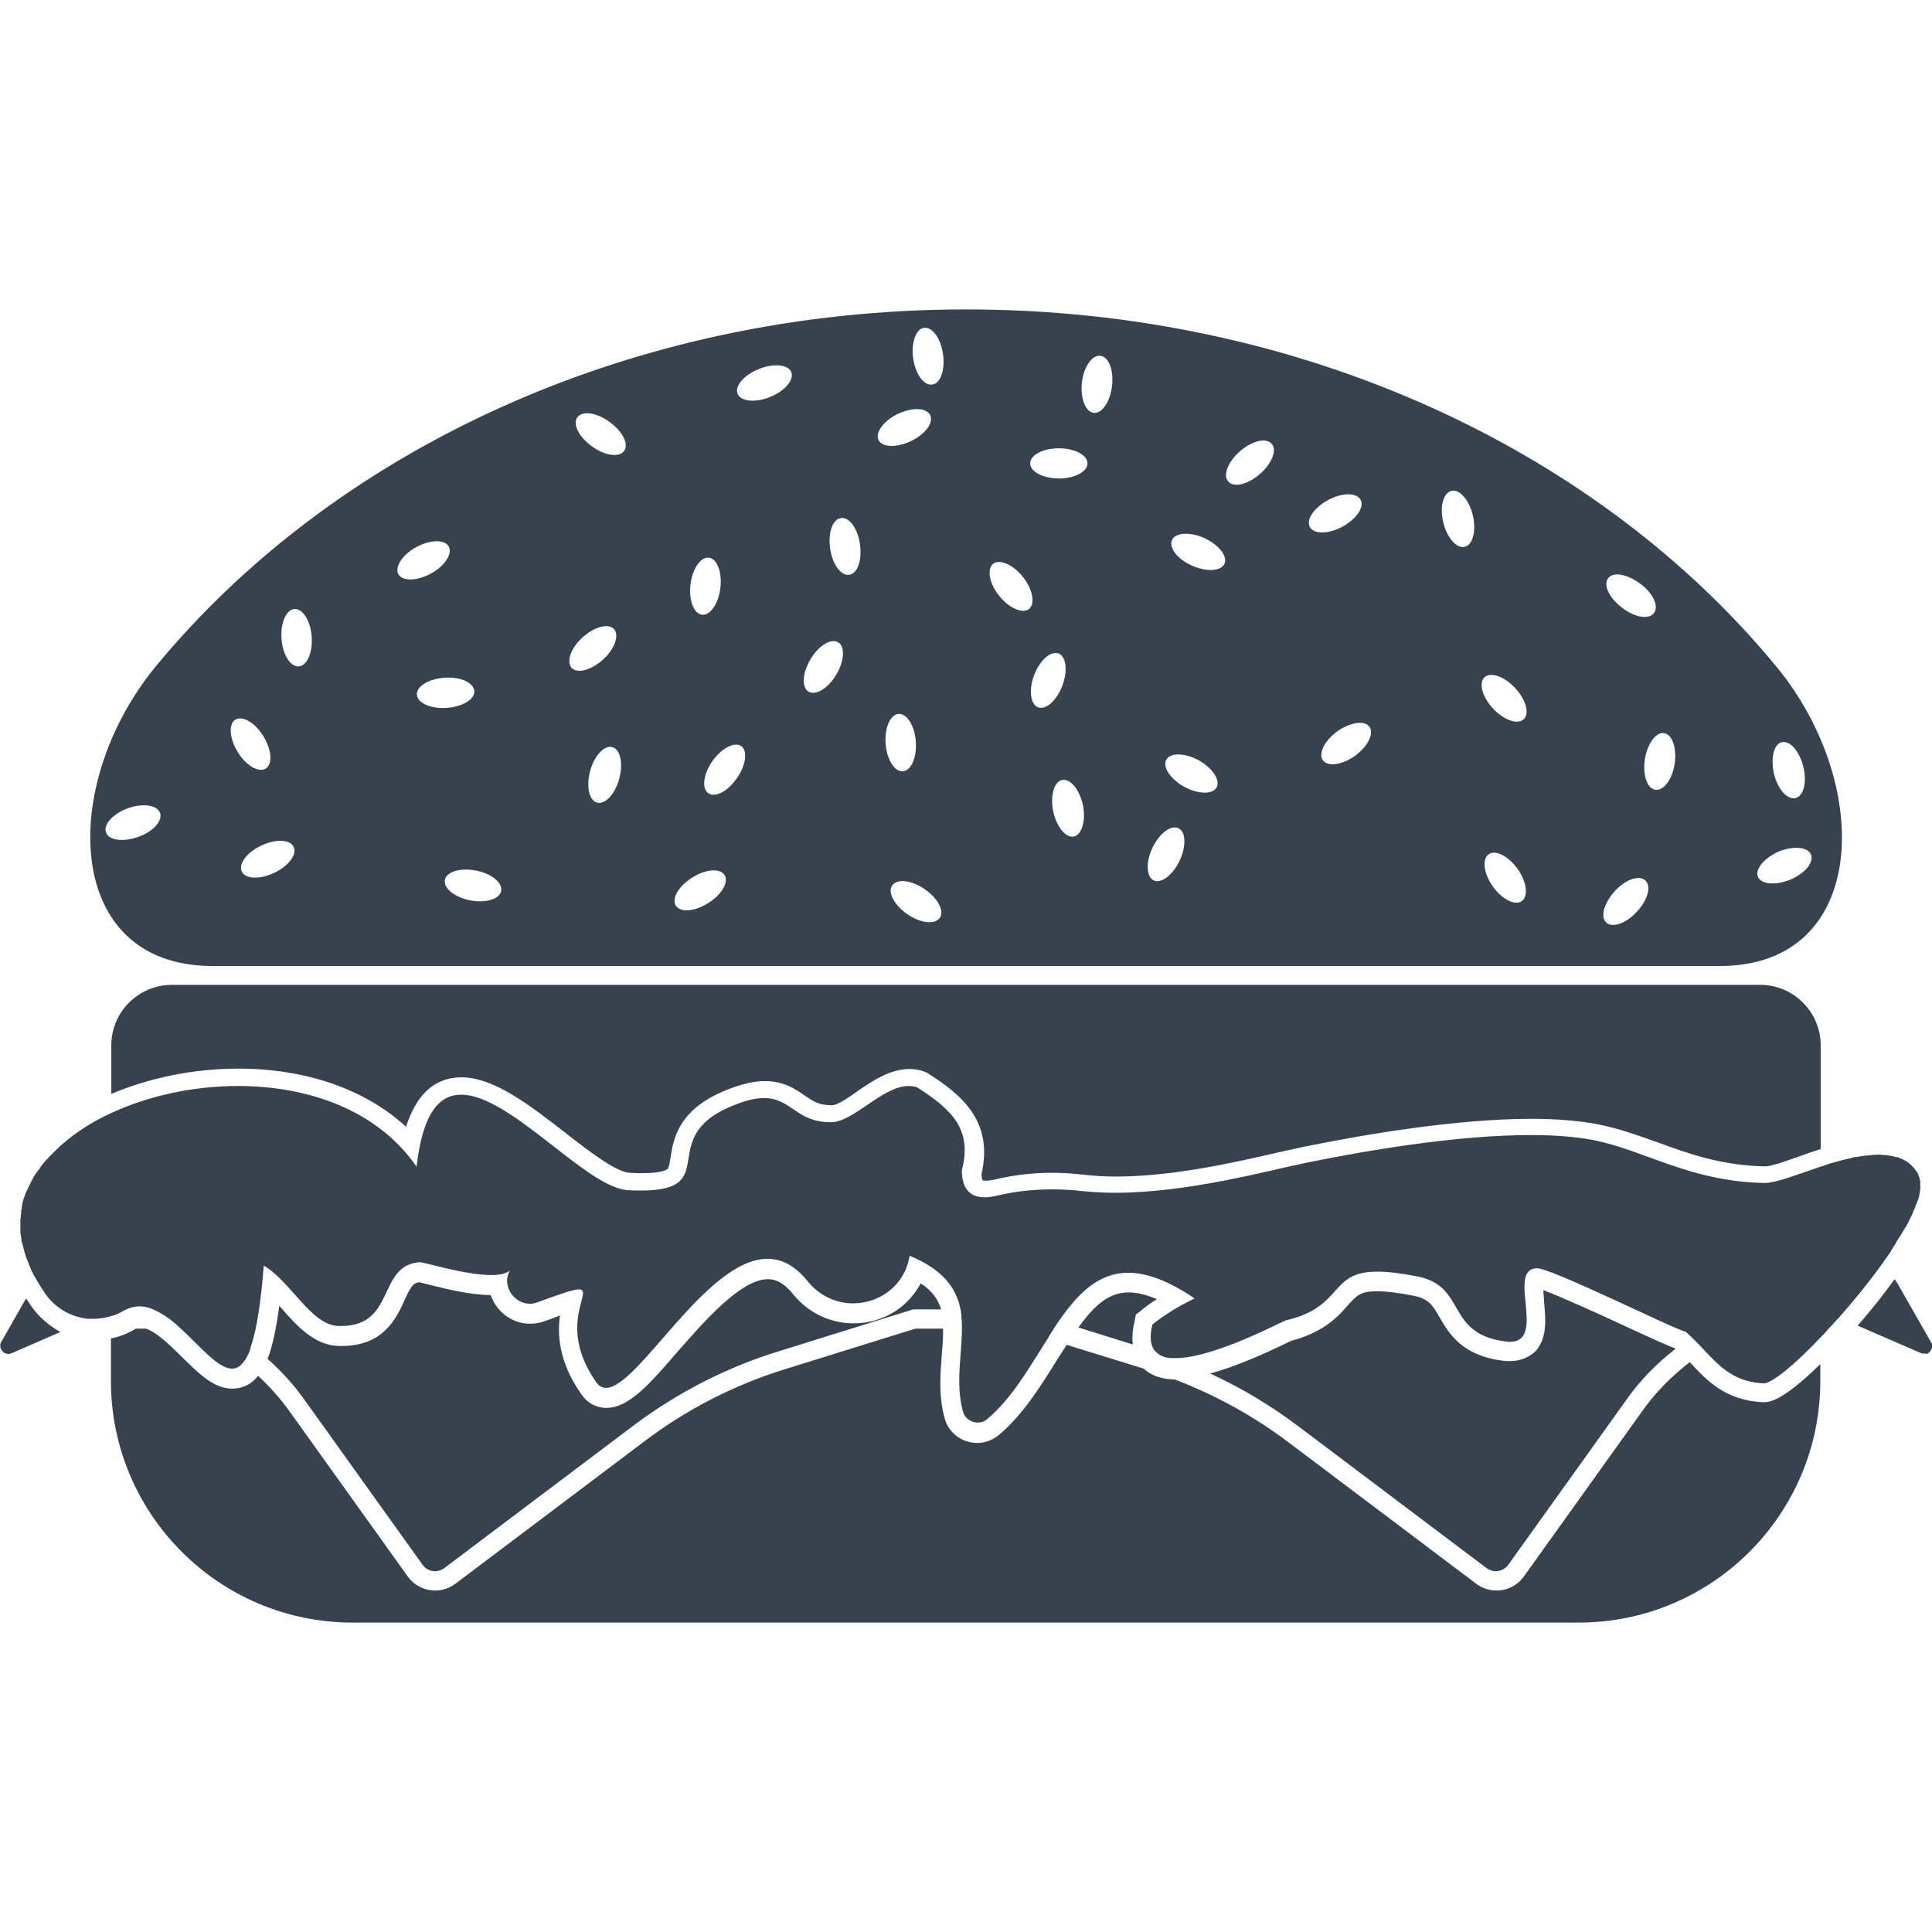 <svg xmlns="http://www.w3.org/2000/svg" viewBox="0 0 512 512" xml:space="preserve"><path d="M510 358.7h-.5c-.1 0-.3-.1-.4-.1l-16.8-7.3c3.6-4.1 6.9-8.3 9.8-12.3.3.4.5.8.8 1.2l8.9 15.6c.1.2.2.3.2.5v.7c0 .2 0 .3-.1.4 0 .1-.1.3-.2.4v.1l-.3.3-.1.1-.3.3c-.1.1-.3.1-.4.2h-.1c-.2-.1-.3-.1-.5-.1zm-209-10.3 1.4-1.1c1.3-1.1 2.7-2.1 4.2-3-2.8-1.2-5.3-1.8-7.5-1.8-5.2 0-9.1 3.4-13.3 9.3l14.4 4.5c-.2-1.8-.1-3.9.5-6.2l.3-1.7zm99.1 12.3c-.6 0-1.2 0-1.9-.1-10.8-1.4-14.2-7.2-16.7-11.5-1.8-3.2-2.9-4.9-6.8-5.7-4-.8-7.3-1.2-9.8-1.2-4.4 0-5.3 1.1-7.6 3.6-2.6 3-6.2 7.1-15 9.5-.3.1-.9.4-1.5.7-6.2 3-13.5 6.2-20.1 8 8.3 3.8 16.1 8.5 23.4 14l49.9 37.6c.7.5 1.6.8 2.4.8 1.2 0 2.5-.6 3.3-1.7l31.5-44c3.6-5.1 8-9.5 12.9-13.3-1.9-.7-5.3-2.2-13.3-5.9-6.2-2.9-17-7.8-21.8-9.6 0 1 .2 2.2.2 3.1.4 4.5.9 9.5-2.2 13-1.1 1.1-3.3 2.7-6.9 2.7zm-255.7-10.6c-1.3.5-2.6.7-3.9.7-3.9 0-7.5-2.1-9.5-5.5-.4-.7-.7-1.4-1-2.1-5.4 0-12.1-1.7-16.5-2.8-.9-.2-1.9-.5-2.4-.6-1.6.2-2.3 1.2-4 5-2.2 4.8-5.6 11.9-16.6 11.9h-.8c-6.4-.2-11.1-5.4-15.2-10.1l-.5-.5c-.7 5.4-1.6 9.6-2.6 12.7-.2.4-.3.9-.5 1.3 3.6 3.2 6.8 6.7 9.6 10.6l31.5 44c.8 1.1 2 1.7 3.3 1.7.8 0 1.7-.3 2.4-.8l49.9-37.6c11.8-8.9 25-15.7 39.1-20l35.3-11h7.4c-.8-2.6-2.3-4.9-5.4-6.9-3.4 6.4-10 10.6-17.8 10.6-6.2 0-12-2.8-16-7.7-3.2-4-5.8-4-6.7-4-7.2 0-16.9 11.2-24.1 19.4-7.4 8.6-12.8 14.7-18.7 14.7-2.7 0-5.1-1.3-6.7-3.7-6-8.6-6.3-15.8-5.6-20.8-1.4.6-2.8 1.1-4 1.5zm354.2-14.9c.5-.7.9-1.3 1.4-2 .2-.2.3-.5.5-.7.3-.4.6-.8.8-1.3.4-.6.7-1.1 1.1-1.7v-.1c.4-.6.7-1.2 1.1-1.7.1-.2.2-.4.3-.5.2-.4.5-.8.7-1.2.1-.2.2-.4.4-.6.2-.3.4-.7.6-1 .1-.2.2-.4.3-.7.2-.3.3-.6.5-1l.3-.6c.2-.3.3-.6.4-1l.3-.6c.2-.4.3-.7.4-1.1 0-.1.1-.3.2-.4.2-.5.3-.9.5-1.4 0-.1.1-.2.1-.3.1-.3.2-.7.2-1 0-.2.1-.3.1-.5 0-.3.1-.5.1-.8v-1.6c0-.2 0-.4-.1-.7 0-.1 0-.3-.1-.4 0-.2-.1-.4-.2-.6 0-.1-.1-.2-.1-.3-.1-.3-.2-.6-.4-.8-.3-.4-.5-.7-.8-1.1l-.1-.1-.9-.9-.1-.1c-.3-.2-.6-.5-1-.7-.1 0-.1-.1-.2-.1-.3-.2-.7-.4-1-.5-.1 0-.1-.1-.2-.1-.4-.2-.7-.3-1.1-.4h-.2c-.4-.1-.8-.2-1.3-.3h-.1c-.4-.1-.9-.1-1.3-.2h-.1c-.4 0-.9 0-1.4-.1h-.2c-.6 0-1.3 0-1.9.1h-.1c-.6.1-1.3.1-1.9.2h-.2c-.6.1-1.2.2-1.9.3h-.2c-.7.1-1.3.3-2 .5h-.2c-.6.2-1.3.3-1.9.5-.1 0-.2.1-.4.1-.6.2-1.2.3-1.8.5-.1 0-.3.1-.4.1-.6.2-1.2.4-1.7.6-.2.1-.4.1-.7.2-6.3 2.1-12 4.4-15 4.4h-.1c-19.9-.4-31.7-8.7-45.5-11.4-4.8-.9-10.4-1.3-16.4-1.3-20.1 0-44.6 4.3-59.3 7.3-10 2-31.3 8-50.9 8-3.1 0-6.2-.2-9.2-.5-2.5-.3-5.1-.4-7.6-.4-4.8 0-9.5.5-14.2 1.6-1.3.3-2.5.5-3.5.5-4.1 0-6.1-2.4-6.1-7.2 2.8-10.7-2.5-16-11.8-21.9-.8-.3-1.5-.4-2.3-.4-6.9 0-14.5 9.5-20.5 9.6h-.2c-9.1 0-10.4-6.4-17.6-6.4-1.9 0-4.1.4-7 1.5-22.9 8.4-3.4 23-25.6 23-1.1 0-2.3 0-3.5-.1-11-.6-31.1-25.3-44.2-25.3-5.8 0-10.2 4.9-11.8 19.1-10.3-15-28.7-21.4-47.3-21.4-11.9 0-23.8 2.6-33.7 7.2-5.9 2.7-11 6.2-15 10.2l-.1.1-1.1 1.1-.1.1c-.4.4-.7.8-1.1 1.2 0 0 0 .1-.1.1-.3.4-.6.7-.9 1.1-.1.1-.1.2-.2.3-.3.4-.5.8-.8 1.1 0 0 0 .1-.1.1-.3.4-.5.8-.8 1.2-.1.1-.1.2-.2.4-.2.3-.3.6-.5.9-.1.1-.1.3-.2.4l-.6 1.2c-.1.1-.1.3-.2.4-.1.3-.2.6-.4.8-.1.2-.1.4-.2.5-.1.3-.2.6-.3.8-.1.2-.1.4-.2.6-.1.3-.2.7-.3 1-.1.2-.1.4-.1.6-.1.2-.1.5-.1.7 0 .2-.1.4-.1.6-.1.3-.1.6-.1 1 0 .3-.1.6-.1.9 0 .2 0 .5-.1.7v3.3c0 .3 0 .5.1.8 0 .2.1.4.1.7 0 .3.1.5.1.8 0 .3.1.5.2.8l.3 1.2c.1.2.1.5.2.7.1.3.1.5.2.8.1.2.2.5.2.7.1.2.2.5.3.7.3.8.6 1.5.9 2.3.1.2.2.3.2.5.1.3.2.5.4.8.2.5.5 1 .8 1.5.8 1.4 1.7 2.8 2.7 4.3 2.6 3.6 6.4 5.8 10.5 6.4.4.1.8.1 1.2.1h.4c.7 0 1.5 0 2.2-.1.3 0 .6-.1.9-.1.2 0 .3-.1.5-.1l1.2-.3c.4-.1.8-.2 1.1-.3.1 0 .2-.1.3-.1.3-.1.6-.2.9-.4.1 0 .2-.1.3-.1.4-.2.7-.4 1.1-.6 1.4-.8 2.9-1.2 4.3-1.2.7 0 1.4.1 2.1.3h.1l.9.3c.1 0 .1 0 .2.1.7.3 1.4.6 2.1 1 0 0 .1 0 .1.1.3.2.6.3.9.5.1 0 .1.1.2.1.3.2.5.4.8.6.1 0 .1.1.2.1.7.5 1.3 1 2 1.6 0 0 .1 0 .1.1.3.3.6.5.9.8l.1.1c5.2 4.7 10 10.8 13.8 10.8 1.1 0 2.1-.5 3-1.7.6-.7 1.2-1.8 1.7-3.1v-.1c.1-.2.2-.4.2-.6v-.1c.1-.2.1-.4.2-.6 1.4-4.2 2.5-11 3.3-21.1 7.2 4.2 12.5 15.8 19.8 16h.7c14.5 0 9.6-16 20.7-16.9h.1c1.4 0 12 3.4 18.9 3.4 2.2 0 4-.3 5-1.2-2.2 3.9 1 8.8 5.3 8.8.7 0 1.4-.1 2.1-.4 6.3-2.3 9.5-3.4 10.9-3.4 4.3 0-6.1 9.3 4.6 24.6.7 1 1.6 1.5 2.6 1.5 8.6 0 26.5-34.2 42.8-34.2 3.7 0 7.2 1.7 10.6 5.9 3.2 4 7.7 5.9 12.1 5.9 6.8 0 13.5-4.5 14.9-12.3 0-.1 0-.2.1-.3 8.9 3.7 12.3 8.6 13.4 14 .1.4.2.8.2 1.2.1.4.1.8.1 1.2v.1c0 .4.1.8.1 1.2v.1c.3 7.3-1.9 15.5.3 23.5.5 1.8 2.2 2.9 3.9 2.9.9 0 1.8-.3 2.5-.9 6.7-5.6 11.4-14.1 16.2-21.6 0-.1.1-.1.1-.2.4-.7.8-1.3 1.2-1.9 0-.1.1-.1.1-.2.4-.7.9-1.3 1.3-2l.1-.1c5-7.2 10.4-12.8 18.4-12.8 4.8 0 10.5 2 17.6 6.8-4 1.9-7.8 4.2-11.2 6.9-.8 3.3-.5 5.5.6 6.9.1.1.2.3.4.4l.1.1c.1.1.3.3.5.4l.1.1c.4.3.9.5 1.4.7.2.1.5.1.8.2h.2c.2 0 .5.1.7.1h1.9c10.2-.3 27.6-9.7 28.7-10C356.3 346.3 352 337 365 337c2.7 0 6.2.4 10.8 1.3 13 2.7 7.2 15.1 23.1 17.2.4.1.8.1 1.2.1 9.9 0-.9-19.1 7.1-19.5h.1c4 0 36.8 16.4 39.4 16.8.6.5 1.1 1 1.6 1.5l.2.2c5.7 5.4 9.1 11.5 18.8 12h.1c2.2 0 8.3-5 15.1-12.2.7-.7 1.4-1.4 2-2.2l.6-.6c.7-.8 1.5-1.6 2.3-2.5 3.9-4.4 7.8-9.2 11.2-13.9zM41.2 176.7C88.3 119.5 166.9 82 256 82s167.7 37.5 214.8 94.7c25.7 31.2 24.5 79.3-15 79.3H56.3c-39.6 0-40.7-48.1-15.1-79.3zM470.1 205c1 4.1 3.5 7 5.7 6.5s3.1-4.2 2.1-8.3c-1-4.1-3.5-7-5.7-6.5-2.1.4-3 4.2-2.1 8.3zm-4.2 27.4c.9 2 4.7 2.3 8.6.7 3.9-1.7 6.3-4.6 5.4-6.7-.9-2-4.7-2.3-8.6-.7-3.8 1.7-6.3 4.7-5.4 6.7zm-184.4-50.6c1.5-3.9 1.1-7.7-.9-8.6-2.1-.8-5 1.7-6.5 5.6-1.5 3.9-1.1 7.7.9 8.6 2.1.9 5-1.7 6.5-5.6zm5.5 31.6c-.9-4.1-3.3-7.1-5.5-6.7s-3.2 4.2-2.4 8.3c.9 4.1 3.3 7.1 5.5 6.7 2.1-.5 3.2-4.2 2.4-8.3zm115.2 16.9c-2.4-3.4-5.9-5.2-7.7-3.9s-1.3 5.1 1.1 8.5 5.9 5.2 7.7 3.9c1.8-1.3 1.3-5.1-1.1-8.5zm33.7-29.1c-.6 4.2.6 7.8 2.8 8.1 2.2.3 4.5-2.8 5.1-6.9s-.6-7.8-2.8-8.1c-2.1-.4-4.4 2.7-5.1 6.9zm-6.1-40.2c3.3 2.6 7.1 3.3 8.5 1.5s-.2-5.3-3.6-7.8-7.1-3.3-8.5-1.5.2 5.2 3.6 7.8zm-4.1 83.5c1.6 1.5 5.3.2 8.1-2.9 2.9-3.1 3.9-6.8 2.2-8.3s-5.3-.2-8.1 2.9-3.9 6.8-2.2 8.3zm-30-56.7c2.9 3.1 6.5 4.3 8.1 2.8 1.6-1.5.6-5.2-2.3-8.3-2.9-3.1-6.5-4.3-8.1-2.8-1.6 1.5-.6 5.2 2.3 8.3zm-13.2-49.3c1 4.1 3.6 7 5.7 6.4 2.1-.5 3.1-4.3 2.1-8.4-1-4.1-3.6-7-5.7-6.4-2.2.6-3.1 4.3-2.1 8.4zm-28.1 55.3c-3.4 2.5-5.1 5.9-3.8 7.7 1.3 1.8 5.1 1.2 8.5-1.2 3.4-2.5 5.1-5.9 3.8-7.7s-5-1.2-8.5 1.2zm-7.3-54.2c1 2 4.9 2 8.6 0s5.9-5.1 4.9-7.1-4.9-2-8.6 0-5.9 5.1-4.9 7.1zm-21.6-12c1.5 1.7 5.2.8 8.4-2s4.6-6.4 3.1-8c-1.5-1.7-5.2-.8-8.4 2s-4.6 6.4-3.1 8zm-9.6 22.3c3.8 1.7 7.7 1.5 8.6-.5.9-2-1.5-5-5.3-6.8-3.8-1.7-7.7-1.5-8.6.5-.9 2 1.4 5.1 5.3 6.8zm-2.1 58.6c3.7 2 7.5 2.1 8.6.2 1.1-1.9-1.1-5.2-4.7-7.2-3.7-2-7.5-2.1-8.6-.2s1 5.1 4.7 7.2zm-8.1 24.8c2 1 5.1-1.4 6.9-5.2 1.8-3.8 1.7-7.7-.3-8.6-2-1-5.1 1.4-6.9 5.2-1.8 3.8-1.6 7.6.3 8.6zm-15.9-123.9c2.2.3 4.4-2.9 4.9-7.1.5-4.2-.9-7.8-3.1-8-2.2-.3-4.4 2.9-4.9 7.1-.4 4.1.9 7.7 3.1 8zM273 122.8c0 2.2 3.4 4 7.6 4 4.2 0 7.6-1.8 7.6-4s-3.4-4-7.6-4c-4.2 0-7.6 1.8-7.6 4zm-8.2 35.1c2.6 3.3 6.2 4.8 7.9 3.5 1.7-1.4 1-5.2-1.6-8.5s-6.2-4.8-7.9-3.5-1.1 5.2 1.6 8.5zm-187 66.5c-1-2-4.8-2.1-8.6-.3s-6.1 4.9-5.1 6.9 4.8 2.1 8.6.3 6.1-4.9 5.1-6.9zm84.5-26.4c-2.1-.6-4.8 2.2-5.9 6.3-1.1 4.1-.3 7.8 1.8 8.4s4.8-2.2 5.9-6.3c1.1-4.1.3-7.8-1.8-8.4zm72.4-.9c.3 4.2 2.4 7.5 4.6 7.3s3.7-3.7 3.4-7.9c-.3-4.2-2.4-7.5-4.6-7.3-2.2.2-3.7 3.7-3.4 7.9zm10.3 38.5c-3.5-2.4-7.3-2.8-8.6-.9-1.2 1.8.6 5.2 4.1 7.6 3.5 2.4 7.3 2.8 8.6.9 1.2-1.9-.6-5.2-4.1-7.6zM242 95c.6 4.2 2.9 7.3 5.1 6.9 2.2-.3 3.4-4 2.8-8.1-.6-4.2-2.9-7.3-5.1-6.9-2.1.3-3.4 4-2.8 8.1zm-9.2 21.6c1 2 4.8 2.1 8.6.3s6.1-4.9 5.1-6.9-4.8-2.1-8.6-.3c-3.7 1.8-6 4.9-5.1 6.9zM220 145.4c.6 4.2 2.9 7.3 5.1 6.9 2.2-.3 3.4-4 2.8-8.1-.6-4.2-2.9-7.3-5.1-6.9s-3.4 3.9-2.8 8.1zm-5.7 37.9c1.9 1.1 5.2-.9 7.3-4.5 2.2-3.6 2.4-7.5.5-8.6s-5.2.9-7.3 4.5c-2.2 3.7-2.4 7.5-.5 8.6zm-18.8-78.9c.8 2 4.7 2.4 8.6.8 3.9-1.6 6.4-4.5 5.6-6.6-.8-2-4.7-2.4-8.6-.8-4 1.6-6.5 4.6-5.6 6.6zm-6.7 97.3c-2.4 3.4-2.9 7.3-1.1 8.5 1.8 1.3 5.2-.5 7.6-4 2.4-3.4 2.9-7.3 1.1-8.5-1.8-1.2-5.2.6-7.6 4zm-2.8-38.8c2.2.3 4.4-2.9 4.9-7 .5-4.2-.8-7.8-3-8.1-2.2-.3-4.4 2.9-4.9 7-.5 4.2.8 7.8 3 8.1zm-6.9 77.1c1.2 1.9 5 1.6 8.6-.7 3.6-2.2 5.5-5.6 4.3-7.4-1.2-1.9-5-1.6-8.6.7-3.5 2.2-5.5 5.5-4.3 7.4zm-22.2-121.7c3.4 2.5 7.2 3 8.5 1.2s-.4-5.2-3.9-7.7c-3.4-2.5-7.2-3-8.5-1.2-1.3 1.8.4 5.2 3.9 7.7zm-5.4 58.7c1.5 1.6 5.2.6 8.3-2.2s4.4-6.5 2.9-8.1-5.2-.6-8.3 2.2-4.4 6.4-2.9 8.1zm-25.4 53.7c-4.1-.8-7.8.3-8.2 2.5s2.6 4.6 6.7 5.4c4.1.8 7.8-.3 8.2-2.5s-2.5-4.6-6.7-5.4zm-8.3-51.1c-4.2.3-7.5 2.3-7.3 4.5.1 2.2 3.7 3.8 7.9 3.5 4.2-.3 7.5-2.3 7.3-4.5-.2-2.2-3.7-3.8-7.9-3.5zm-12.2-27.4c1.1 1.9 4.9 1.8 8.6-.2 3.7-2 5.8-5.3 4.7-7.2s-4.9-1.8-8.6.2c-3.7 2-5.8 5.3-4.7 7.2zm-31 17.1c.3 4.2 2.4 7.5 4.6 7.3s3.7-3.7 3.4-7.9c-.3-4.2-2.4-7.5-4.6-7.3s-3.7 3.7-3.4 7.9zm-11.6 30c2.2 3.6 5.5 5.5 7.4 4.4 1.9-1.2 1.6-5-.6-8.6s-5.5-5.5-7.4-4.4c-1.9 1.1-1.6 5 .6 8.6zm-26.4 22.5c4-1.4 6.6-4.3 5.8-6.4-.8-2.1-4.6-2.6-8.5-1.2s-6.6 4.3-5.8 6.4c.7 2.1 4.5 2.6 8.5 1.2zm430.8 149.8h-.3c-9.8-.5-14.7-5.7-19-10.3l-.3-.3c-4.7 3.6-8.9 7.8-12.4 12.7l-31.5 44c-1.7 2.4-4.4 3.8-7.3 3.8-2 0-3.8-.6-5.4-1.8l-49.9-37.6c-9.2-6.9-19.2-12.4-29.9-16.5-3.5-.1-6.3-1-8.3-2.9l-20.4-6.3c-.9 1.3-1.7 2.7-2.7 4.2-4.4 7-8.9 14.3-15.3 19.7-1.6 1.3-3.6 2.1-5.7 2.1-4.1 0-7.7-2.7-8.7-6.7-1.6-5.9-1.1-11.7-.7-16.9.2-2.4.4-4.7.3-6.7h-7.3l-34.4 10.7c-13.6 4.2-26.3 10.7-37.6 19.3l-49.9 37.6c-1.6 1.2-3.4 1.8-5.4 1.8-2.9 0-5.6-1.4-7.3-3.8l-31.5-44c-2.4-3.3-5.1-6.3-8.1-9.1-1.8 2.3-4.1 3.4-6.9 3.4-4.9 0-8.9-4.1-13.2-8.3-3-3-6.7-6.6-9.6-7.6H36c-.2.1-.3.2-.5.3-1.9 1.1-4 1.9-6.1 2.3V366c0 35.3 28.7 64 64 64h325c35.3 0 64-28.7 64-64v-4.5c-10.2 10-13.6 10.1-15 10.1zm-459-25.3c-.5-.8-1-1.5-1.5-2.2L.3 355.7c-.1.2-.2.3-.2.5v.1c0 .2-.1.3 0 .5v.1c0 .2 0 .3.1.4 0 .1.1.3.2.4v.1l.3.3.1.1.3.3c.1.1.3.1.4.2h.1c.1 0 .3.1.4.1h.5c.1 0 .3-.1.4-.1L16 353c-3-1.7-5.6-3.9-7.6-6.7zM466.5 261h-421c-8.8 0-16 7.2-16 16v12.9c9.9-4.2 21.6-6.7 33.7-6.7 18 0 33.6 5.5 44.4 15.4 2.8-8.7 7.7-13.1 14.7-13.1 8.6 0 18.1 7.4 27.4 14.6 6 4.7 13.5 10.5 17.1 10.7 1.2.1 2.3.1 3.3.1 5.3 0 6.6-.9 6.8-1.1.4-.4.6-1.8.8-3.1.8-5 2.1-13.3 16.3-18.4 3.3-1.2 6.1-1.8 8.7-1.8 5 0 8.1 2.1 10.5 3.8 2.2 1.5 3.8 2.6 7.1 2.6h.2c1.4 0 4.5-2.1 6.7-3.7 4.1-2.8 8.7-5.9 13.8-5.9 1.4 0 2.7.2 4 .7l.5.2.5.3c8.6 5.5 17.4 12.5 14.1 26.7.1 1 .2 1.4.3 1.6.1 0 .4.1.8.1.6 0 1.4-.1 2.4-.3 4.9-1.2 10.1-1.8 15.3-1.8 2.7 0 5.5.2 8.2.5 2.7.3 5.5.5 8.6.5 15.2 0 31.7-3.8 42.6-6.3 2.8-.6 5.3-1.2 7.3-1.6 16.7-3.4 40.7-7.4 60.3-7.4 6.6 0 12.4.5 17.3 1.4 5.6 1.1 10.6 2.9 16 4.8 8.4 3.1 17.1 6.2 28.7 6.4 1.5 0 5.7-1.5 9.1-2.7 1.7-.6 3.6-1.3 5.5-1.9V277c0-8.8-7.2-16-16-16z" fill="#36434f"/></svg>